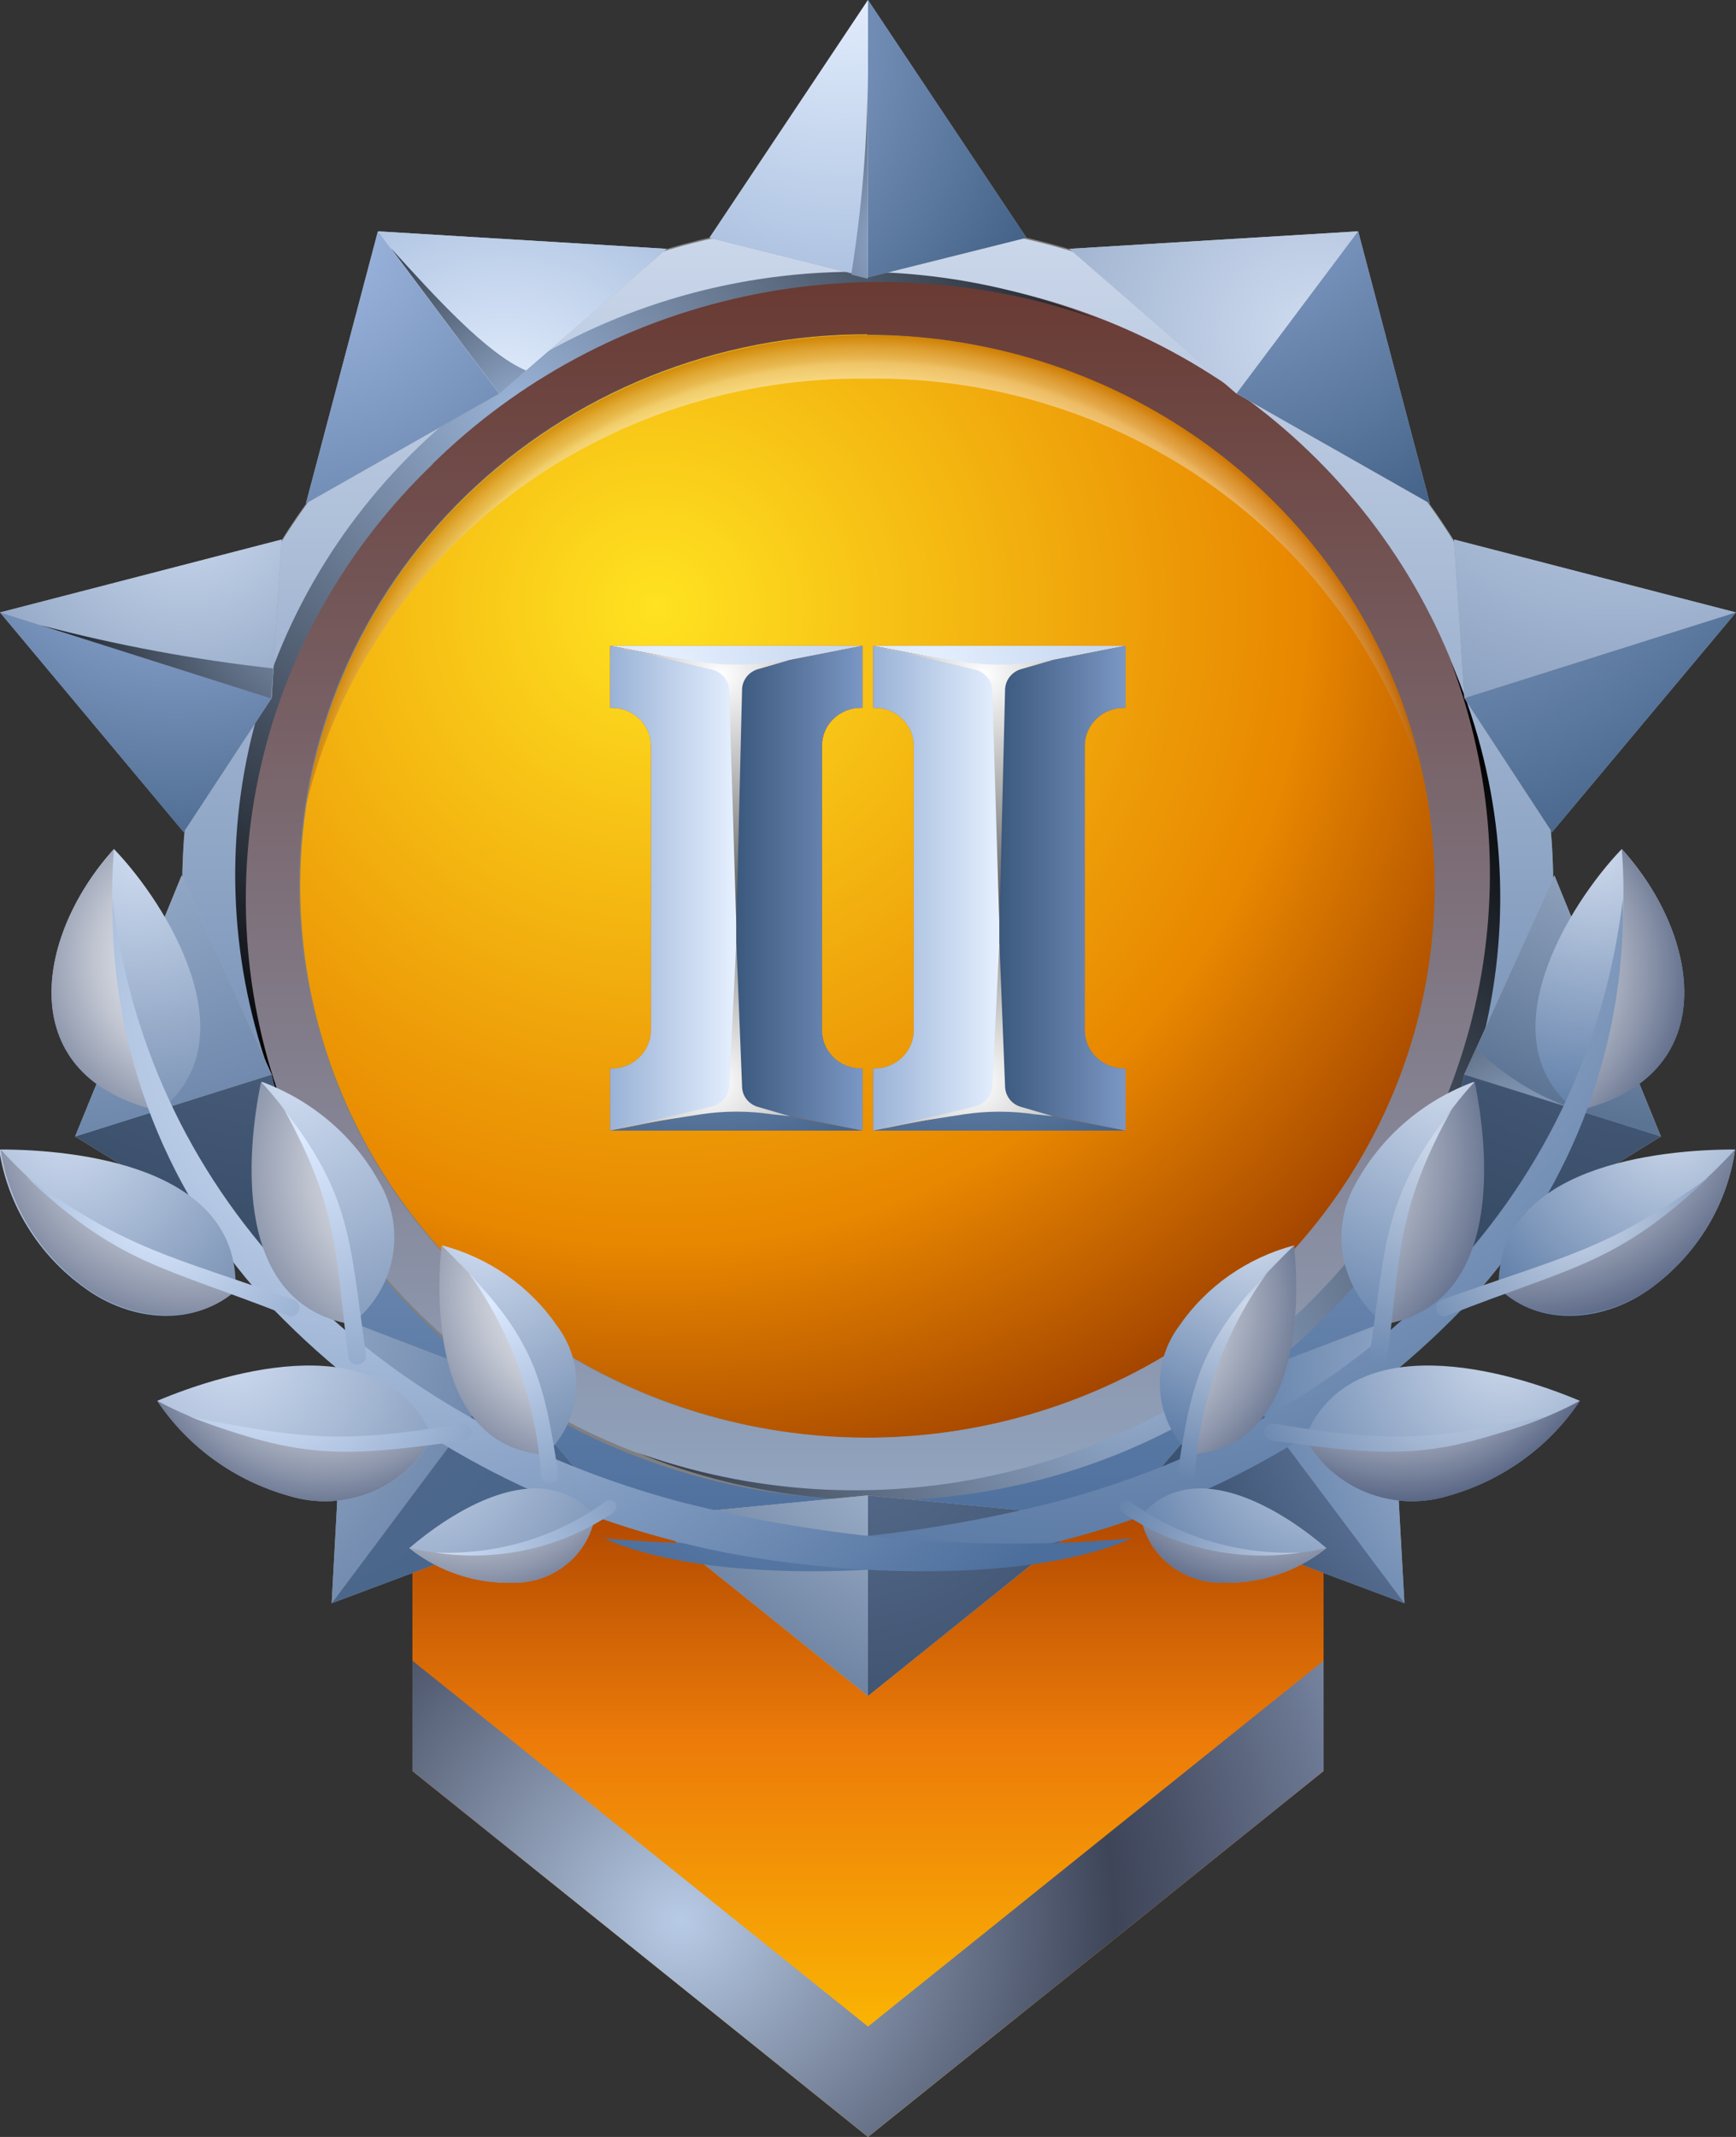 <svg width="26" height="32" viewBox="0 0 26 32" fill="none" xmlns="http://www.w3.org/2000/svg">
<rect x="0" y="0" width="26" height="32" fill="#333333" stroke="none"/>
<path fill-rule="evenodd" clip-rule="evenodd" d="M6.177 19.311H19.823V26.521L13 32L6.177 26.521V19.311Z" fill="url(#paint0_linear_111_2434)"/>
<path fill-rule="evenodd" clip-rule="evenodd" d="M13 30.347L6.177 24.868V26.521L13 32L19.823 26.521V24.868L13 30.347Z" fill="url(#paint1_radial_111_2434)"/>
<path fill-rule="evenodd" clip-rule="evenodd" d="M12.996 4.59C14.764 4.59 16.493 5.099 17.963 6.053C19.433 7.007 20.579 8.363 21.256 9.949C21.933 11.535 22.11 13.281 21.765 14.965C21.42 16.649 20.568 18.195 19.318 19.41C18.068 20.624 16.475 21.451 14.74 21.785C13.006 22.12 11.208 21.948 9.575 21.291C7.941 20.634 6.545 19.522 5.562 18.094C4.58 16.666 4.056 14.988 4.056 13.271C4.056 12.131 4.287 11.002 4.736 9.949C5.186 8.896 5.844 7.939 6.674 7.133C7.504 6.326 8.49 5.687 9.575 5.251C10.659 4.814 11.822 4.59 12.996 4.59Z" fill="url(#paint2_radial_111_2434)"/>
<path style="mix-blend-mode:multiply" opacity="0.5" fill-rule="evenodd" clip-rule="evenodd" d="M12.996 5.67C14.934 5.644 16.823 6.261 18.352 7.418C19.881 8.574 20.958 10.202 21.406 12.033C21.101 10.08 20.085 8.298 18.542 7.011C17 5.723 15.033 5.015 12.998 5.015C10.964 5.015 8.997 5.723 7.454 7.011C5.912 8.298 4.896 10.08 4.59 12.033C5.038 10.203 6.114 8.575 7.642 7.418C9.17 6.261 11.059 5.645 12.996 5.67Z" fill="url(#paint3_radial_111_2434)"/>
<path fill-rule="evenodd" clip-rule="evenodd" d="M12.996 3.29C15.027 3.29 17.012 3.874 18.7 4.97C20.388 6.065 21.704 7.622 22.481 9.444C23.258 11.265 23.461 13.27 23.065 15.204C22.669 17.137 21.691 18.913 20.256 20.308C18.82 21.702 16.99 22.651 14.999 23.036C13.007 23.421 10.943 23.223 9.067 22.469C7.191 21.714 5.588 20.436 4.46 18.797C3.332 17.158 2.729 15.23 2.729 13.259C2.729 10.615 3.811 8.079 5.736 6.21C7.662 4.34 10.273 3.29 12.996 3.29ZM12.996 5.014C14.678 5.013 16.323 5.496 17.722 6.403C19.121 7.31 20.212 8.599 20.856 10.108C21.5 11.617 21.669 13.277 21.341 14.88C21.014 16.482 20.204 17.953 19.015 19.109C17.826 20.264 16.311 21.051 14.661 21.37C13.011 21.689 11.301 21.525 9.747 20.901C8.193 20.276 6.864 19.217 5.93 17.859C4.995 16.501 4.496 14.905 4.496 13.271C4.495 12.186 4.714 11.112 5.141 10.11C5.567 9.107 6.193 8.196 6.982 7.428C7.772 6.661 8.709 6.052 9.741 5.636C10.773 5.22 11.879 5.006 12.996 5.005V5.014Z" fill="#808080"/>
<path fill-rule="evenodd" clip-rule="evenodd" d="M12.996 4.175C14.857 4.175 16.677 4.71 18.224 5.715C19.772 6.719 20.978 8.146 21.691 9.816C22.403 11.485 22.589 13.323 22.226 15.095C21.863 16.868 20.967 18.496 19.651 19.774C18.334 21.052 16.658 21.923 14.832 22.275C13.007 22.628 11.114 22.447 9.395 21.755C7.675 21.064 6.205 19.892 5.171 18.39C4.137 16.887 3.585 15.12 3.585 13.313C3.582 12.112 3.824 10.922 4.296 9.812C4.768 8.702 5.461 7.694 6.335 6.845C7.21 5.996 8.248 5.323 9.391 4.865C10.534 4.406 11.759 4.172 12.996 4.175ZM12.996 3.311C10.966 3.311 8.981 3.895 7.292 4.991C5.604 6.086 4.288 7.643 3.511 9.464C2.734 11.286 2.531 13.29 2.927 15.224C3.323 17.158 4.301 18.934 5.737 20.328C7.172 21.723 9.002 22.672 10.993 23.057C12.985 23.441 15.049 23.244 16.925 22.489C18.801 21.735 20.404 20.457 21.532 18.818C22.66 17.178 23.263 15.251 23.263 13.279C23.263 10.636 22.181 8.1 20.256 6.23C18.33 4.361 15.719 3.311 12.996 3.311Z" fill="url(#paint4_linear_111_2434)"/>
<path fill-rule="evenodd" clip-rule="evenodd" d="M22.39 13.271C22.394 11.463 21.846 9.694 20.814 8.188C19.783 6.683 18.314 5.508 16.595 4.814C14.876 4.119 12.983 3.935 11.156 4.285C9.329 4.635 7.65 5.504 6.332 6.781C5.014 8.058 4.115 9.687 3.75 11.46C3.385 13.233 3.571 15.071 4.282 16.742C4.994 18.413 6.2 19.842 7.748 20.847C9.296 21.852 11.117 22.388 12.979 22.388C14.214 22.391 15.437 22.157 16.579 21.7C17.72 21.243 18.758 20.572 19.632 19.725C20.506 18.878 21.2 17.872 21.673 16.765C22.146 15.657 22.39 14.47 22.39 13.271ZM12.979 5.013C14.661 5.013 16.306 5.496 17.705 6.403C19.104 7.31 20.194 8.599 20.839 10.108C21.483 11.617 21.652 13.277 21.324 14.879C20.997 16.481 20.187 17.953 18.998 19.108C17.809 20.264 16.294 21.05 14.644 21.369C12.994 21.689 11.284 21.525 9.73 20.9C8.176 20.275 6.847 19.217 5.913 17.859C4.978 16.501 4.479 14.904 4.479 13.271C4.478 12.185 4.697 11.109 5.125 10.105C5.553 9.102 6.18 8.19 6.971 7.422C7.762 6.654 8.702 6.046 9.736 5.631C10.77 5.216 11.877 5.003 12.996 5.005L12.979 5.013Z" fill="url(#paint5_linear_111_2434)"/>
<path style="mix-blend-mode:screen" fill-rule="evenodd" clip-rule="evenodd" d="M6.481 6.945C7.755 5.693 9.374 4.823 11.144 4.441C12.914 4.059 14.76 4.18 16.461 4.789C14.754 4.085 12.87 3.892 11.05 4.235C9.229 4.578 7.556 5.442 6.245 6.715C4.934 7.989 4.045 9.614 3.692 11.381C3.34 13.149 3.539 14.979 4.265 16.636C3.638 14.985 3.513 13.194 3.906 11.476C4.299 9.758 5.193 8.187 6.481 6.949V6.945Z" fill="url(#paint6_radial_111_2434)"/>
<path style="mix-blend-mode:screen" fill-rule="evenodd" clip-rule="evenodd" d="M19.515 19.597C18.24 20.849 16.621 21.717 14.851 22.099C13.081 22.48 11.236 22.359 9.535 21.749C11.241 22.452 13.124 22.644 14.943 22.301C16.762 21.958 18.434 21.095 19.744 19.823C21.055 18.551 21.944 16.928 22.298 15.162C22.652 13.396 22.454 11.567 21.731 9.911C22.358 11.561 22.483 13.353 22.09 15.07C21.697 16.788 20.803 18.36 19.515 19.597Z" fill="url(#paint7_radial_111_2434)"/>
<path fill-rule="evenodd" clip-rule="evenodd" d="M13 4.154L10.626 3.56L13 0L15.374 3.56L13 4.154Z" fill="#999999"/>
<path fill-rule="evenodd" clip-rule="evenodd" d="M13 4.154L10.626 3.56L13 0V4.154Z" fill="url(#paint8_radial_111_2434)"/>
<path fill-rule="evenodd" clip-rule="evenodd" d="M13 4.154L15.374 3.56L13 0V4.154Z" fill="url(#paint9_radial_111_2434)"/>
<path fill-rule="evenodd" clip-rule="evenodd" d="M21.932 10.455L21.778 8.079L26 9.171L23.245 12.461L21.932 10.455Z" fill="#999999"/>
<path fill-rule="evenodd" clip-rule="evenodd" d="M21.932 10.455L21.778 8.079L26 9.171L21.932 10.455Z" fill="url(#paint10_radial_111_2434)"/>
<path fill-rule="evenodd" clip-rule="evenodd" d="M21.932 10.455L23.245 12.461L26 9.171L21.932 10.455Z" fill="url(#paint11_radial_111_2434)"/>
<path fill-rule="evenodd" clip-rule="evenodd" d="M18.518 20.648L20.799 19.776L21.034 24.008L16.961 22.484L18.518 20.648Z" fill="#999999"/>
<path fill-rule="evenodd" clip-rule="evenodd" d="M18.519 20.648L20.799 19.776L21.034 24.008L18.519 20.648Z" fill="url(#paint12_radial_111_2434)"/>
<path fill-rule="evenodd" clip-rule="evenodd" d="M18.518 20.648L16.961 22.484L21.034 24.008L18.518 20.648Z" fill="url(#paint13_radial_111_2434)"/>
<path fill-rule="evenodd" clip-rule="evenodd" d="M7.478 20.648L9.039 22.484L4.967 24.008L5.198 19.776L7.478 20.648Z" fill="#999999"/>
<path fill-rule="evenodd" clip-rule="evenodd" d="M7.478 20.648L9.039 22.484L4.967 24.008L7.478 20.648Z" fill="url(#paint14_radial_111_2434)"/>
<path fill-rule="evenodd" clip-rule="evenodd" d="M7.478 20.648L5.198 19.776L4.967 24.008L7.478 20.648Z" fill="url(#paint15_radial_111_2434)"/>
<path fill-rule="evenodd" clip-rule="evenodd" d="M4.068 10.455L2.751 12.461L0 9.171L4.218 8.079L4.068 10.455Z" fill="#999999"/>
<path fill-rule="evenodd" clip-rule="evenodd" d="M4.068 10.455L2.751 12.461L0 9.171L4.068 10.455Z" fill="url(#paint16_radial_111_2434)"/>
<path fill-rule="evenodd" clip-rule="evenodd" d="M4.068 10.455L4.218 8.079L0 9.171L4.068 10.455Z" fill="url(#paint17_radial_111_2434)"/>
<path style="mix-blend-mode:screen" fill-rule="evenodd" clip-rule="evenodd" d="M12.752 4.091C12.909 3.109 12.991 2.116 12.996 1.122V4.175L12.752 4.112V4.091Z" fill="url(#paint18_radial_111_2434)"/>
<path style="mix-blend-mode:screen" fill-rule="evenodd" clip-rule="evenodd" d="M4.06 10.459L0.607 9.362C1.751 9.663 2.917 9.879 4.094 10.01L4.06 10.459Z" fill="url(#paint19_radial_111_2434)"/>
<path fill-rule="evenodd" clip-rule="evenodd" d="M13 22.393L9.664 22.717L13 25.396L16.337 22.717L13 22.393Z" fill="#B3B3B3"/>
<path fill-rule="evenodd" clip-rule="evenodd" d="M13 22.393L16.337 22.717L13 25.396V22.393Z" fill="url(#paint20_radial_111_2434)"/>
<path fill-rule="evenodd" clip-rule="evenodd" d="M13 22.393L9.664 22.717L13 25.396V22.393Z" fill="url(#paint21_radial_111_2434)"/>
<path fill-rule="evenodd" clip-rule="evenodd" d="M21.932 16.091L21.218 19.273L24.875 17.018L23.28 13.109L21.932 16.091Z" fill="#B3B3B3"/>
<path fill-rule="evenodd" clip-rule="evenodd" d="M21.932 16.091L23.28 13.109L24.875 17.018L21.932 16.091Z" fill="url(#paint22_radial_111_2434)"/>
<path fill-rule="evenodd" clip-rule="evenodd" d="M21.932 16.091L21.218 19.273L24.875 17.018L21.932 16.091Z" fill="url(#paint23_radial_111_2434)"/>
<path fill-rule="evenodd" clip-rule="evenodd" d="M18.519 5.894L21.415 7.539L20.341 3.464L16.016 3.726L18.519 5.894Z" fill="#B3B3B3"/>
<path fill-rule="evenodd" clip-rule="evenodd" d="M18.519 5.894L16.016 3.726L20.341 3.464L18.519 5.894Z" fill="url(#paint24_radial_111_2434)"/>
<path fill-rule="evenodd" clip-rule="evenodd" d="M18.519 5.894L21.415 7.539L20.341 3.464L18.519 5.894Z" fill="url(#paint25_radial_111_2434)"/>
<path fill-rule="evenodd" clip-rule="evenodd" d="M7.478 5.894L9.984 3.726L5.66 3.464L4.582 7.539L7.478 5.894Z" fill="#B3B3B3"/>
<path fill-rule="evenodd" clip-rule="evenodd" d="M7.478 5.894L4.582 7.539L5.66 3.464L7.478 5.894Z" fill="url(#paint26_radial_111_2434)"/>
<path fill-rule="evenodd" clip-rule="evenodd" d="M7.478 5.894L9.984 3.726L5.66 3.464L7.478 5.894Z" fill="url(#paint27_radial_111_2434)"/>
<path fill-rule="evenodd" clip-rule="evenodd" d="M4.068 16.091L2.721 13.109L1.125 17.018L4.782 19.273L4.068 16.091Z" fill="#B3B3B3"/>
<path fill-rule="evenodd" clip-rule="evenodd" d="M4.068 16.091L4.782 19.273L1.125 17.018L4.068 16.091Z" fill="url(#paint28_radial_111_2434)"/>
<path fill-rule="evenodd" clip-rule="evenodd" d="M4.068 16.091L2.721 13.109L1.125 17.018L4.068 16.091Z" fill="url(#paint29_radial_111_2434)"/>
<path style="mix-blend-mode:screen" fill-rule="evenodd" clip-rule="evenodd" d="M7.478 5.894L5.856 3.718C6.511 4.436 7.285 5.296 7.88 5.549L7.482 5.894H7.478Z" fill="url(#paint30_radial_111_2434)"/>
<path style="mix-blend-mode:screen" fill-rule="evenodd" clip-rule="evenodd" d="M21.928 16.087L23.54 16.594C22.999 16.404 22.509 16.098 22.107 15.697L21.928 16.087Z" fill="url(#paint31_radial_111_2434)"/>
<path fill-rule="evenodd" clip-rule="evenodd" d="M23.609 16.635C25.808 16.137 25.483 14.031 24.289 12.714C23.489 13.545 22.236 15.58 23.609 16.635Z" fill="url(#paint32_radial_111_2434)"/>
<path style="mix-blend-mode:multiply" fill-rule="evenodd" clip-rule="evenodd" d="M23.609 16.635C24.163 15.402 24.397 14.056 24.289 12.714C25.483 14.031 25.808 16.137 23.609 16.635Z" fill="url(#paint33_radial_111_2434)"/>
<path fill-rule="evenodd" clip-rule="evenodd" d="M15.943 23.061C18.213 22.474 20.27 21.283 21.881 19.622C23.481 17.95 24.351 15.74 24.306 13.458C23.759 18.027 20.349 21.275 15.815 22.488C13.609 23.054 11.319 23.239 9.047 23.036C10.656 23.759 13.907 23.618 15.943 23.061Z" fill="url(#paint34_radial_111_2434)"/>
<path fill-rule="evenodd" clip-rule="evenodd" d="M2.387 16.635C0.188 16.137 0.514 14.031 1.707 12.714C2.507 13.545 3.76 15.58 2.387 16.635Z" fill="url(#paint35_radial_111_2434)"/>
<path style="mix-blend-mode:multiply" fill-rule="evenodd" clip-rule="evenodd" d="M2.387 16.635C1.831 15.403 1.597 14.056 1.707 12.714C0.514 14.031 0.188 16.137 2.387 16.635Z" fill="url(#paint36_radial_111_2434)"/>
<path fill-rule="evenodd" clip-rule="evenodd" d="M10.053 23.061C7.782 22.473 5.724 21.282 4.111 19.622C2.514 17.948 1.645 15.74 1.685 13.458C2.233 18.027 5.647 21.275 10.181 22.488C12.386 23.054 14.677 23.239 16.948 23.036C15.34 23.759 12.089 23.618 10.053 23.061Z" fill="url(#paint37_radial_111_2434)"/>
<path fill-rule="evenodd" clip-rule="evenodd" d="M3.551 19.29C2.926 19.9 1.942 19.784 1.271 19.29C0.926 19.043 0.635 18.733 0.415 18.376C0.194 18.02 0.049 17.624 -0.013 17.213C1.138 17.213 3.568 17.462 3.529 19.29H3.551Z" fill="url(#paint38_radial_111_2434)"/>
<path fill-rule="evenodd" clip-rule="evenodd" d="M5.258 19.83C5.577 19.584 5.796 19.236 5.874 18.847C5.952 18.459 5.886 18.056 5.685 17.711C5.306 17.017 4.679 16.48 3.923 16.2C3.705 17.255 3.495 19.522 5.27 19.83H5.258Z" fill="url(#paint39_radial_111_2434)"/>
<path fill-rule="evenodd" clip-rule="evenodd" d="M6.472 21.533C6.278 21.899 5.957 22.186 5.566 22.345C5.174 22.504 4.738 22.524 4.333 22.401C3.519 22.173 2.817 21.667 2.357 20.976C3.422 20.527 5.779 19.834 6.476 21.533H6.472Z" fill="url(#paint40_radial_111_2434)"/>
<path fill-rule="evenodd" clip-rule="evenodd" d="M8.171 21.782C8.435 21.534 8.598 21.201 8.629 20.845C8.659 20.489 8.556 20.134 8.338 19.846C7.933 19.261 7.326 18.837 6.627 18.65C6.528 19.618 6.562 21.674 8.184 21.782H8.171Z" fill="url(#paint41_radial_111_2434)"/>
<path fill-rule="evenodd" clip-rule="evenodd" d="M8.91 22.7C8.865 22.977 8.72 23.23 8.5 23.413C8.281 23.597 8.002 23.698 7.713 23.701C7.137 23.722 6.574 23.537 6.13 23.182C6.72 22.675 8.089 21.749 8.91 22.7Z" fill="url(#paint42_radial_111_2434)"/>
<path style="mix-blend-mode:multiply" fill-rule="evenodd" clip-rule="evenodd" d="M3.551 19.29C1.895 18.766 0.984 18.272 0.009 17.213C0.071 17.624 0.216 18.02 0.436 18.376C0.657 18.733 0.947 19.043 1.292 19.29C1.964 19.767 2.948 19.884 3.572 19.29H3.551Z" fill="url(#paint43_radial_111_2434)"/>
<path style="mix-blend-mode:multiply" fill-rule="evenodd" clip-rule="evenodd" d="M6.472 21.533C5.076 21.845 3.609 21.647 2.353 20.976C2.813 21.667 3.515 22.173 4.329 22.401C4.734 22.524 5.17 22.504 5.562 22.345C5.953 22.186 6.274 21.899 6.468 21.533H6.472Z" fill="url(#paint44_radial_111_2434)"/>
<path style="mix-blend-mode:multiply" fill-rule="evenodd" clip-rule="evenodd" d="M8.91 22.7C8.506 22.961 8.05 23.139 7.572 23.222C7.093 23.305 6.603 23.291 6.13 23.182C6.574 23.537 7.137 23.722 7.713 23.701C8.002 23.699 8.281 23.597 8.5 23.413C8.72 23.23 8.865 22.977 8.91 22.7Z" fill="url(#paint45_radial_111_2434)"/>
<path style="mix-blend-mode:multiply" fill-rule="evenodd" clip-rule="evenodd" d="M6.613 18.65C6.515 19.618 6.549 21.674 8.17 21.782C8.081 20.262 7.584 19.593 6.613 18.65Z" fill="url(#paint46_radial_111_2434)"/>
<path style="mix-blend-mode:multiply" fill-rule="evenodd" clip-rule="evenodd" d="M5.257 19.83C5.315 18.495 4.831 17.192 3.91 16.2C3.692 17.255 3.482 19.522 5.257 19.83Z" fill="url(#paint47_radial_111_2434)"/>
<path fill-rule="evenodd" clip-rule="evenodd" d="M4.304 19.697C2.4 18.949 1.78 18.932 0.39 17.62C1.938 18.733 2.529 18.795 4.398 19.464C4.431 19.476 4.457 19.5 4.472 19.532C4.486 19.563 4.487 19.598 4.475 19.63C4.462 19.662 4.437 19.688 4.405 19.702C4.373 19.716 4.337 19.717 4.304 19.705V19.697Z" fill="url(#paint48_radial_111_2434)"/>
<path fill-rule="evenodd" clip-rule="evenodd" d="M5.219 20.328C5.018 18.833 5.099 18.135 4.252 16.611C5.257 17.907 5.236 18.555 5.48 20.282C5.485 20.316 5.477 20.35 5.457 20.378C5.437 20.406 5.407 20.425 5.373 20.432C5.356 20.436 5.338 20.436 5.321 20.432C5.303 20.429 5.287 20.422 5.273 20.413C5.258 20.403 5.246 20.39 5.237 20.376C5.227 20.361 5.221 20.345 5.219 20.328Z" fill="url(#paint49_radial_111_2434)"/>
<path fill-rule="evenodd" clip-rule="evenodd" d="M6.96 21.57C5.137 21.823 4.53 21.857 2.84 21.213C4.504 21.545 5.116 21.628 6.9 21.321C6.934 21.313 6.97 21.319 6.999 21.337C7.029 21.355 7.05 21.384 7.058 21.416C7.066 21.45 7.06 21.484 7.041 21.513C7.023 21.542 6.994 21.562 6.96 21.57Z" fill="url(#paint50_radial_111_2434)"/>
<path fill-rule="evenodd" clip-rule="evenodd" d="M8.102 22.11C8.04 21.014 7.664 19.957 7.016 19.057C8 20.1 8.153 20.685 8.359 22.064C8.365 22.098 8.357 22.133 8.337 22.161C8.317 22.189 8.286 22.208 8.252 22.214C8.235 22.217 8.218 22.216 8.201 22.213C8.184 22.209 8.168 22.202 8.154 22.193C8.14 22.183 8.129 22.171 8.12 22.157C8.111 22.142 8.105 22.127 8.102 22.11Z" fill="url(#paint51_radial_111_2434)"/>
<path fill-rule="evenodd" clip-rule="evenodd" d="M9.197 22.642C8.418 23.179 7.453 23.396 6.511 23.248C7.432 23.291 8.341 23.019 9.077 22.48C9.088 22.472 9.101 22.466 9.114 22.463C9.128 22.46 9.141 22.46 9.155 22.462C9.168 22.465 9.181 22.47 9.192 22.477C9.204 22.485 9.213 22.495 9.22 22.506C9.228 22.517 9.232 22.53 9.234 22.543C9.236 22.556 9.235 22.57 9.231 22.582C9.227 22.595 9.221 22.607 9.212 22.617C9.203 22.628 9.192 22.636 9.18 22.642H9.197Z" fill="url(#paint52_radial_111_2434)"/>
<path fill-rule="evenodd" clip-rule="evenodd" d="M22.445 19.29C23.07 19.9 24.054 19.784 24.725 19.29C25.066 19.041 25.353 18.73 25.57 18.373C25.786 18.017 25.928 17.623 25.987 17.213C24.837 17.213 22.407 17.462 22.445 19.29Z" fill="url(#paint53_radial_111_2434)"/>
<path fill-rule="evenodd" clip-rule="evenodd" d="M20.739 19.83C20.419 19.584 20.201 19.236 20.122 18.847C20.044 18.459 20.111 18.056 20.311 17.711C20.691 17.017 21.317 16.48 22.073 16.2C22.292 17.255 22.501 19.522 20.726 19.83H20.739Z" fill="url(#paint54_radial_111_2434)"/>
<path fill-rule="evenodd" clip-rule="evenodd" d="M19.545 21.533C19.739 21.899 20.061 22.186 20.452 22.345C20.843 22.504 21.279 22.524 21.684 22.401C22.498 22.173 23.201 21.667 23.66 20.976C22.595 20.527 20.238 19.834 19.541 21.533H19.545Z" fill="url(#paint55_radial_111_2434)"/>
<path fill-rule="evenodd" clip-rule="evenodd" d="M17.834 21.782C17.569 21.534 17.407 21.201 17.376 20.845C17.345 20.489 17.449 20.134 17.667 19.846C18.071 19.261 18.678 18.837 19.378 18.65C19.477 19.618 19.442 21.674 17.821 21.782H17.834Z" fill="url(#paint56_radial_111_2434)"/>
<path fill-rule="evenodd" clip-rule="evenodd" d="M17.085 22.7C17.13 22.978 17.275 23.231 17.495 23.414C17.714 23.598 17.994 23.699 18.283 23.701C18.858 23.722 19.422 23.537 19.866 23.182C19.276 22.675 17.907 21.749 17.085 22.7Z" fill="url(#paint57_radial_111_2434)"/>
<path style="mix-blend-mode:multiply" fill-rule="evenodd" clip-rule="evenodd" d="M22.445 19.29C24.101 18.766 25.012 18.272 25.987 17.213C25.928 17.623 25.786 18.017 25.57 18.373C25.353 18.73 25.066 19.041 24.725 19.29C24.054 19.767 23.07 19.884 22.445 19.29Z" fill="url(#paint58_radial_111_2434)"/>
<path style="mix-blend-mode:multiply" fill-rule="evenodd" clip-rule="evenodd" d="M19.545 21.533C20.942 21.845 22.408 21.647 23.664 20.976C23.204 21.667 22.502 22.173 21.688 22.401C21.283 22.524 20.847 22.504 20.456 22.345C20.064 22.186 19.743 21.899 19.549 21.533H19.545Z" fill="url(#paint59_radial_111_2434)"/>
<path style="mix-blend-mode:multiply" fill-rule="evenodd" clip-rule="evenodd" d="M17.085 22.7C17.49 22.961 17.946 23.139 18.424 23.222C18.902 23.305 19.393 23.291 19.866 23.182C19.422 23.537 18.858 23.722 18.283 23.701C17.994 23.699 17.714 23.598 17.495 23.414C17.275 23.231 17.13 22.978 17.085 22.7Z" fill="url(#paint60_radial_111_2434)"/>
<path style="mix-blend-mode:multiply" fill-rule="evenodd" clip-rule="evenodd" d="M19.382 18.65C19.481 19.618 19.447 21.674 17.825 21.782C17.915 20.262 18.411 19.593 19.382 18.65Z" fill="url(#paint61_radial_111_2434)"/>
<path style="mix-blend-mode:multiply" fill-rule="evenodd" clip-rule="evenodd" d="M20.738 19.83C20.681 18.495 21.165 17.192 22.086 16.2C22.304 17.255 22.514 19.522 20.738 19.83Z" fill="url(#paint62_radial_111_2434)"/>
<path fill-rule="evenodd" clip-rule="evenodd" d="M21.684 19.697C23.592 18.949 24.212 18.932 25.602 17.62C24.054 18.733 23.463 18.795 21.594 19.464C21.578 19.47 21.563 19.479 21.55 19.491C21.537 19.502 21.527 19.516 21.52 19.532C21.513 19.547 21.509 19.564 21.508 19.581C21.508 19.598 21.511 19.614 21.517 19.63C21.523 19.646 21.532 19.66 21.543 19.673C21.555 19.685 21.569 19.695 21.584 19.702C21.6 19.709 21.616 19.713 21.634 19.713C21.651 19.714 21.668 19.711 21.684 19.705V19.697Z" fill="url(#paint63_radial_111_2434)"/>
<path fill-rule="evenodd" clip-rule="evenodd" d="M20.777 20.328C20.978 18.833 20.897 18.135 21.744 16.611C20.739 17.907 20.76 18.555 20.516 20.282C20.511 20.316 20.519 20.35 20.539 20.378C20.559 20.406 20.589 20.425 20.623 20.432C20.64 20.436 20.658 20.436 20.675 20.432C20.692 20.429 20.709 20.422 20.723 20.413C20.738 20.403 20.75 20.39 20.759 20.376C20.768 20.361 20.774 20.345 20.777 20.328Z" fill="url(#paint64_radial_111_2434)"/>
<path fill-rule="evenodd" clip-rule="evenodd" d="M19.036 21.57C20.858 21.823 21.466 21.857 23.156 21.213C21.492 21.545 20.88 21.628 19.096 21.321C19.062 21.313 19.026 21.319 18.997 21.337C18.967 21.355 18.946 21.384 18.938 21.416C18.93 21.45 18.936 21.484 18.955 21.513C18.973 21.542 19.002 21.562 19.036 21.57Z" fill="url(#paint65_radial_111_2434)"/>
<path fill-rule="evenodd" clip-rule="evenodd" d="M17.894 22.11C17.956 21.014 18.332 19.957 18.981 19.057C17.997 20.1 17.843 20.685 17.637 22.064C17.631 22.098 17.639 22.133 17.659 22.161C17.679 22.189 17.71 22.208 17.744 22.214C17.761 22.217 17.779 22.216 17.795 22.213C17.812 22.209 17.828 22.202 17.842 22.193C17.856 22.183 17.867 22.171 17.877 22.157C17.886 22.142 17.891 22.127 17.894 22.11Z" fill="url(#paint66_radial_111_2434)"/>
<path fill-rule="evenodd" clip-rule="evenodd" d="M16.799 22.642C17.577 23.179 18.543 23.397 19.485 23.248C18.564 23.291 17.655 23.019 16.919 22.48C16.908 22.473 16.895 22.468 16.883 22.466C16.87 22.464 16.857 22.464 16.844 22.467C16.831 22.469 16.819 22.474 16.808 22.482C16.798 22.489 16.789 22.498 16.782 22.509C16.774 22.52 16.769 22.532 16.767 22.544C16.764 22.557 16.765 22.57 16.768 22.583C16.771 22.595 16.777 22.607 16.785 22.617C16.794 22.628 16.804 22.636 16.816 22.642H16.799Z" fill="url(#paint67_radial_111_2434)"/>
<path fill-rule="evenodd" clip-rule="evenodd" d="M12.919 9.67V10.6H12.893C12.739 10.6 12.591 10.66 12.482 10.766C12.373 10.871 12.311 11.015 12.311 11.165V15.431C12.311 15.581 12.372 15.725 12.481 15.832C12.59 15.938 12.738 15.999 12.893 16H12.919V16.93H9.137V16H9.163C9.318 15.999 9.466 15.938 9.576 15.832C9.686 15.726 9.748 15.581 9.749 15.431V11.165C9.748 11.015 9.686 10.871 9.576 10.765C9.466 10.659 9.318 10.6 9.163 10.6H9.137V9.67H12.919Z" fill="#BF6019"/>
<path fill-rule="evenodd" clip-rule="evenodd" d="M9.142 9.67L11.032 10.039L12.919 9.67H9.142Z" fill="url(#paint68_radial_111_2434)"/>
<path fill-rule="evenodd" clip-rule="evenodd" d="M9.142 16.93L11.032 16.561L12.919 16.93H9.142Z" fill="url(#paint69_radial_111_2434)"/>
<path fill-rule="evenodd" clip-rule="evenodd" d="M9.137 16.93L11.028 16.556V10.039L9.137 9.67V10.6H9.163C9.318 10.6 9.466 10.659 9.576 10.765C9.686 10.871 9.748 11.015 9.749 11.165V15.431C9.748 15.581 9.686 15.726 9.576 15.832C9.466 15.938 9.318 15.999 9.163 16H9.137V16.93Z" fill="url(#paint70_linear_111_2434)"/>
<path fill-rule="evenodd" clip-rule="evenodd" d="M12.919 16.93L11.028 16.556V10.039L12.919 9.67V10.6H12.893C12.739 10.6 12.591 10.66 12.482 10.766C12.373 10.871 12.312 11.015 12.312 11.165V15.431C12.312 15.581 12.373 15.725 12.482 15.832C12.591 15.938 12.739 15.999 12.893 16H12.919V16.93Z" fill="url(#paint71_linear_111_2434)"/>
<path style="mix-blend-mode:screen" fill-rule="evenodd" clip-rule="evenodd" d="M9.334 16.889L10.66 16.569C10.733 16.553 10.798 16.513 10.845 16.457C10.893 16.4 10.919 16.33 10.921 16.258L11.028 14.114L11.114 16.266C11.114 16.337 11.137 16.405 11.181 16.461C11.226 16.518 11.287 16.558 11.357 16.577L11.832 16.715L11.554 16.685C11.207 16.633 10.853 16.633 10.506 16.685L9.334 16.868V16.889Z" fill="url(#paint72_radial_111_2434)"/>
<path style="mix-blend-mode:screen" fill-rule="evenodd" clip-rule="evenodd" d="M9.334 9.707L10.66 10.027C10.734 10.044 10.799 10.084 10.847 10.141C10.894 10.198 10.92 10.269 10.921 10.343L11.028 13.861L11.114 10.33C11.114 10.26 11.139 10.191 11.182 10.135C11.226 10.079 11.288 10.038 11.357 10.019L11.832 9.882L11.554 9.915C11.207 9.965 10.854 9.965 10.506 9.915L9.334 9.728V9.707Z" fill="url(#paint73_radial_111_2434)"/>
<path fill-rule="evenodd" clip-rule="evenodd" d="M16.859 9.67V10.6H16.833C16.678 10.6 16.53 10.659 16.42 10.765C16.31 10.871 16.248 11.015 16.247 11.165V15.431C16.248 15.581 16.31 15.726 16.42 15.832C16.529 15.938 16.678 15.999 16.833 16H16.859V16.93H13.077V16H13.103C13.258 15.999 13.405 15.938 13.514 15.832C13.623 15.725 13.685 15.581 13.685 15.431V11.165C13.685 11.091 13.669 11.017 13.64 10.949C13.611 10.88 13.568 10.818 13.514 10.766C13.46 10.713 13.396 10.671 13.325 10.643C13.255 10.615 13.179 10.6 13.103 10.6H13.077V9.67H16.859Z" fill="#BF6019"/>
<path fill-rule="evenodd" clip-rule="evenodd" d="M13.077 9.67L14.968 10.039L16.859 9.67H13.077Z" fill="url(#paint74_radial_111_2434)"/>
<path fill-rule="evenodd" clip-rule="evenodd" d="M13.077 16.93L14.968 16.561L16.859 16.93H13.077Z" fill="url(#paint75_radial_111_2434)"/>
<path fill-rule="evenodd" clip-rule="evenodd" d="M13.077 16.93L14.968 16.556V10.039L13.077 9.67V10.6H13.103C13.179 10.6 13.255 10.615 13.325 10.643C13.396 10.671 13.46 10.713 13.514 10.766C13.568 10.818 13.611 10.88 13.64 10.949C13.669 11.017 13.685 11.091 13.685 11.165V15.431C13.685 15.581 13.623 15.725 13.514 15.832C13.405 15.938 13.258 15.999 13.103 16H13.077V16.93Z" fill="url(#paint76_linear_111_2434)"/>
<path fill-rule="evenodd" clip-rule="evenodd" d="M16.858 16.93L14.968 16.556V10.039L16.858 9.67V10.6H16.833C16.678 10.6 16.53 10.659 16.42 10.765C16.31 10.871 16.248 11.015 16.247 11.165V15.431C16.248 15.581 16.31 15.726 16.42 15.832C16.529 15.938 16.678 15.999 16.833 16H16.858V16.93Z" fill="url(#paint77_linear_111_2434)"/>
<path style="mix-blend-mode:screen" fill-rule="evenodd" clip-rule="evenodd" d="M13.274 16.889L14.6 16.569C14.673 16.552 14.737 16.512 14.784 16.456C14.832 16.4 14.858 16.33 14.861 16.258L14.968 14.114L15.053 16.266C15.054 16.337 15.078 16.405 15.121 16.461C15.165 16.518 15.227 16.558 15.297 16.577L15.772 16.715L15.49 16.685C15.144 16.634 14.792 16.634 14.446 16.685L13.274 16.868V16.889Z" fill="url(#paint78_radial_111_2434)"/>
<path style="mix-blend-mode:screen" fill-rule="evenodd" clip-rule="evenodd" d="M13.274 9.707L14.6 10.027C14.674 10.044 14.739 10.084 14.787 10.141C14.834 10.198 14.86 10.269 14.861 10.343L14.968 13.861L15.053 10.33C15.054 10.26 15.078 10.191 15.122 10.135C15.166 10.079 15.228 10.038 15.297 10.019L15.772 9.882L15.49 9.915C15.144 9.965 14.792 9.965 14.446 9.915L13.274 9.728V9.707Z" fill="url(#paint79_radial_111_2434)"/>
<defs>
<linearGradient id="paint0_linear_111_2434" x1="13" y1="32" x2="13" y2="22.388" gradientUnits="userSpaceOnUse">
<stop stop-color="#FFC900"/>
<stop offset="0.61" stop-color="#ED7C09"/>
<stop offset="1" stop-color="#AD4500"/>
</linearGradient>
<radialGradient id="paint1_radial_111_2434" cx="0" cy="0" r="1" gradientUnits="userSpaceOnUse" gradientTransform="translate(10.203 28.756) scale(10.271 9.973)">
<stop stop-color="#B8CBE6"/>
<stop offset="0.63" stop-color="#3E4559"/>
<stop offset="0.73" stop-color="#4A5268"/>
<stop offset="0.93" stop-color="#68748E"/>
<stop offset="1" stop-color="#75829E"/>
</radialGradient>
<radialGradient id="paint2_radial_111_2434" cx="0" cy="0" r="1" gradientUnits="userSpaceOnUse" gradientTransform="translate(9.805 9.109) scale(14.001 13.595)">
<stop stop-color="#FFE221"/>
<stop offset="0.7" stop-color="#E88700"/>
<stop offset="1" stop-color="#A14200"/>
</radialGradient>
<radialGradient id="paint3_radial_111_2434" cx="0" cy="0" r="1" gradientUnits="userSpaceOnUse" gradientTransform="translate(12.996 13.259) scale(8.483 8.237)">
<stop offset="0.91" stop-color="white"/>
<stop offset="0.92" stop-color="#FDFAF7"/>
<stop offset="0.93" stop-color="#F6ECE2"/>
<stop offset="0.95" stop-color="#EBD6BF"/>
<stop offset="0.96" stop-color="#DCB78F"/>
<stop offset="0.98" stop-color="#C98F51"/>
<stop offset="1" stop-color="#B05B00"/>
</radialGradient>
<linearGradient id="paint4_linear_111_2434" x1="12.996" y1="23.252" x2="12.996" y2="3.29" gradientUnits="userSpaceOnUse">
<stop stop-color="#4C6E9C"/>
<stop offset="1" stop-color="#CCD8EB"/>
</linearGradient>
<linearGradient id="paint5_linear_111_2434" x1="12.996" y1="22.388" x2="12.996" y2="4.154" gradientUnits="userSpaceOnUse">
<stop stop-color="#91A4BF"/>
<stop offset="1" stop-color="#693A32"/>
</linearGradient>
<radialGradient id="paint6_radial_111_2434" cx="0" cy="0" r="1" gradientUnits="userSpaceOnUse" gradientTransform="translate(7.722 6.081) scale(10.908 10.592)">
<stop stop-color="#99B2D6"/>
<stop offset="1"/>
</radialGradient>
<radialGradient id="paint7_radial_111_2434" cx="0" cy="0" r="1" gradientUnits="userSpaceOnUse" gradientTransform="translate(16.906 20.49) scale(10.891 10.575)">
<stop stop-color="#99B2D6"/>
<stop offset="1"/>
</radialGradient>
<radialGradient id="paint8_radial_111_2434" cx="0" cy="0" r="1" gradientUnits="userSpaceOnUse" gradientTransform="translate(12.662 -0.345) scale(6.318 6.135)">
<stop stop-color="#E6F0FF"/>
<stop offset="1" stop-color="#99B2D6"/>
</radialGradient>
<radialGradient id="paint9_radial_111_2434" cx="0" cy="0" r="1" gradientUnits="userSpaceOnUse" gradientTransform="translate(9.445 0.602) scale(6.528 6.339)">
<stop stop-color="#A5BEE8"/>
<stop offset="1" stop-color="#46648A"/>
</radialGradient>
<radialGradient id="paint10_radial_111_2434" cx="0" cy="0" r="1" gradientUnits="userSpaceOnUse" gradientTransform="translate(24.208 5.151) scale(8.718 8.465)">
<stop stop-color="#CEDBF0"/>
<stop offset="1" stop-color="#6D87AB"/>
</radialGradient>
<radialGradient id="paint11_radial_111_2434" cx="0" cy="0" r="1" gradientUnits="userSpaceOnUse" gradientTransform="translate(20.499 4.798) scale(8.761 8.507)">
<stop stop-color="#A5BEE8"/>
<stop offset="1" stop-color="#46648A"/>
</radialGradient>
<radialGradient id="paint12_radial_111_2434" cx="0" cy="0" r="1" gradientUnits="userSpaceOnUse" gradientTransform="translate(24.516 20.386) scale(7.413 7.198)">
<stop stop-color="#CCD8EB"/>
<stop offset="1" stop-color="#4C6E9C"/>
</radialGradient>
<radialGradient id="paint13_radial_111_2434" cx="0" cy="0" r="1" gradientUnits="userSpaceOnUse" gradientTransform="translate(24.345 19.938) scale(7.285 7.074)">
<stop stop-color="#95B0DE"/>
<stop offset="1" stop-color="#394F6E"/>
</radialGradient>
<radialGradient id="paint14_radial_111_2434" cx="0" cy="0" r="1" gradientUnits="userSpaceOnUse" gradientTransform="translate(3.752 19.909) scale(5.762 5.595)">
<stop stop-color="#596D8F"/>
<stop offset="1" stop-color="#46648A"/>
</radialGradient>
<radialGradient id="paint15_radial_111_2434" cx="0" cy="0" r="1" gradientUnits="userSpaceOnUse" gradientTransform="translate(-0.188 18.559) scale(8.059 7.826)">
<stop stop-color="#CEDBF0"/>
<stop offset="1" stop-color="#6D87AB"/>
</radialGradient>
<radialGradient id="paint16_radial_111_2434" cx="0" cy="0" r="1" gradientUnits="userSpaceOnUse" gradientTransform="translate(2.674 7.128) scale(6.177 5.998)">
<stop stop-color="#A5BEE8"/>
<stop offset="1" stop-color="#46648A"/>
</radialGradient>
<radialGradient id="paint17_radial_111_2434" cx="0" cy="0" r="1" gradientUnits="userSpaceOnUse" gradientTransform="translate(2.81 7.468) scale(5.595 5.433)">
<stop stop-color="#CEDBF0"/>
<stop offset="1" stop-color="#6D87AB"/>
</radialGradient>
<radialGradient id="paint18_radial_111_2434" cx="0" cy="0" r="1" gradientUnits="userSpaceOnUse" gradientTransform="translate(13.663 3.639) scale(5.292 5.138)">
<stop stop-color="#99B2D6"/>
<stop offset="1"/>
</radialGradient>
<radialGradient id="paint19_radial_111_2434" cx="0" cy="0" r="1" gradientUnits="userSpaceOnUse" gradientTransform="translate(5.236 8.76) scale(5.621 5.458)">
<stop stop-color="#99B2D6"/>
<stop offset="1"/>
</radialGradient>
<radialGradient id="paint20_radial_111_2434" cx="0" cy="0" r="1" gradientUnits="userSpaceOnUse" gradientTransform="translate(12.662 21.151) scale(7.627 7.406)">
<stop stop-color="#596D8F"/>
<stop offset="1" stop-color="#30455E"/>
</radialGradient>
<radialGradient id="paint21_radial_111_2434" cx="0" cy="0" r="1" gradientUnits="userSpaceOnUse" gradientTransform="translate(15.16 19.867) scale(7.191 6.982)">
<stop stop-color="#CEDBF0"/>
<stop offset="1" stop-color="#5C7494"/>
</radialGradient>
<radialGradient id="paint22_radial_111_2434" cx="0" cy="0" r="1" gradientUnits="userSpaceOnUse" gradientTransform="translate(25.547 9.487) scale(7.589 7.369)">
<stop stop-color="#CEDBF0"/>
<stop offset="1" stop-color="#5C7494"/>
</radialGradient>
<radialGradient id="paint23_radial_111_2434" cx="0" cy="0" r="1" gradientUnits="userSpaceOnUse" gradientTransform="translate(25.188 11.659) scale(9.077 8.814)">
<stop stop-color="#596D8F"/>
<stop offset="1" stop-color="#30455E"/>
</radialGradient>
<radialGradient id="paint24_radial_111_2434" cx="0" cy="0" r="1" gradientUnits="userSpaceOnUse" gradientTransform="translate(19.665 4.976) scale(8.555 8.307)">
<stop stop-color="#CEDBF0"/>
<stop offset="1" stop-color="#6D87AB"/>
</radialGradient>
<radialGradient id="paint25_radial_111_2434" cx="0" cy="0" r="1" gradientUnits="userSpaceOnUse" gradientTransform="translate(17.535 0.955) scale(7.708 7.485)">
<stop stop-color="#A5BEE8"/>
<stop offset="1" stop-color="#46648A"/>
</radialGradient>
<radialGradient id="paint26_radial_111_2434" cx="0" cy="0" r="1" gradientUnits="userSpaceOnUse" gradientTransform="translate(4.346 3.244) scale(8.247 8.008)">
<stop stop-color="#A5BEE8"/>
<stop offset="1" stop-color="#46648A"/>
</radialGradient>
<radialGradient id="paint27_radial_111_2434" cx="0" cy="0" r="1" gradientUnits="userSpaceOnUse" gradientTransform="translate(7.55 6.226) scale(5.048 4.901)">
<stop stop-color="#E6F0FF"/>
<stop offset="1" stop-color="#99B2D6"/>
</radialGradient>
<radialGradient id="paint28_radial_111_2434" cx="0" cy="0" r="1" gradientUnits="userSpaceOnUse" gradientTransform="translate(4.368 12.282) scale(8.401 8.158)">
<stop stop-color="#596D8F"/>
<stop offset="1" stop-color="#30455E"/>
</radialGradient>
<radialGradient id="paint29_radial_111_2434" cx="0" cy="0" r="1" gradientUnits="userSpaceOnUse" gradientTransform="translate(0.453 7.626) scale(9.745 9.462)">
<stop stop-color="#CEDBF0"/>
<stop offset="1" stop-color="#6D87AB"/>
</radialGradient>
<radialGradient id="paint30_radial_111_2434" cx="0" cy="0" r="1" gradientUnits="userSpaceOnUse" gradientTransform="translate(7.897 6.251) scale(5.018 4.872)">
<stop stop-color="#99B2D6"/>
<stop offset="1"/>
</radialGradient>
<radialGradient id="paint31_radial_111_2434" cx="0" cy="0" r="1" gradientUnits="userSpaceOnUse" gradientTransform="translate(22.826 17.163) scale(4.727 4.59)">
<stop stop-color="#99B2D6"/>
<stop offset="1"/>
</radialGradient>
<radialGradient id="paint32_radial_111_2434" cx="0" cy="0" r="1" gradientUnits="userSpaceOnUse" gradientTransform="translate(23.93 12.802) rotate(180) scale(4.744 4.606)">
<stop stop-color="#CCD8EB"/>
<stop offset="1" stop-color="#4C6E9C"/>
</radialGradient>
<radialGradient id="paint33_radial_111_2434" cx="0" cy="0" r="1" gradientUnits="userSpaceOnUse" gradientTransform="translate(22.047 14.484) rotate(180) scale(3.589 3.485)">
<stop stop-color="white"/>
<stop offset="0.11" stop-color="#F7F8F9"/>
<stop offset="0.28" stop-color="#E2E4EA"/>
<stop offset="0.49" stop-color="#BFC4D0"/>
<stop offset="0.72" stop-color="#8F98AD"/>
<stop offset="0.98" stop-color="#526080"/>
<stop offset="1" stop-color="#4E5C7D"/>
</radialGradient>
<radialGradient id="paint34_radial_111_2434" cx="0" cy="0" r="1" gradientUnits="userSpaceOnUse" gradientTransform="translate(16.178 11.016) scale(14.493 14.073)">
<stop stop-color="#CCD8EB"/>
<stop offset="1" stop-color="#4C6E9C"/>
</radialGradient>
<radialGradient id="paint35_radial_111_2434" cx="0" cy="0" r="1" gradientUnits="userSpaceOnUse" gradientTransform="translate(2.066 12.802) scale(4.744 4.606)">
<stop stop-color="#CEDBF0"/>
<stop offset="1" stop-color="#6D87AB"/>
</radialGradient>
<radialGradient id="paint36_radial_111_2434" cx="0" cy="0" r="1" gradientUnits="userSpaceOnUse" gradientTransform="translate(3.161 14.363) scale(3.589 3.485)">
<stop stop-color="white"/>
<stop offset="0.11" stop-color="#F7F8F9"/>
<stop offset="0.28" stop-color="#E2E4EA"/>
<stop offset="0.49" stop-color="#BFC4D0"/>
<stop offset="0.72" stop-color="#8F98AD"/>
<stop offset="0.98" stop-color="#526080"/>
<stop offset="1" stop-color="#4E5C7D"/>
</radialGradient>
<radialGradient id="paint37_radial_111_2434" cx="0" cy="0" r="1" gradientUnits="userSpaceOnUse" gradientTransform="translate(5.574 15.265) scale(12.85 12.478)">
<stop stop-color="#DDEAFF"/>
<stop offset="1" stop-color="#4C6E9C"/>
</radialGradient>
<radialGradient id="paint38_radial_111_2434" cx="0" cy="0" r="1" gradientUnits="userSpaceOnUse" gradientTransform="translate(0.988 16.872) scale(4.179 4.058)">
<stop stop-color="#CEDBF0"/>
<stop offset="1" stop-color="#6D87AB"/>
</radialGradient>
<radialGradient id="paint39_radial_111_2434" cx="0" cy="0" r="1" gradientUnits="userSpaceOnUse" gradientTransform="translate(4.376 16.216) scale(5.219 5.067)">
<stop stop-color="#CEDBF0"/>
<stop offset="1" stop-color="#6D87AB"/>
</radialGradient>
<radialGradient id="paint40_radial_111_2434" cx="0" cy="0" r="1" gradientUnits="userSpaceOnUse" gradientTransform="translate(3.473 20.249) scale(4.932 4.789)">
<stop stop-color="#CEDBF0"/>
<stop offset="1" stop-color="#6D87AB"/>
</radialGradient>
<radialGradient id="paint41_radial_111_2434" cx="0" cy="0" r="1" gradientUnits="userSpaceOnUse" gradientTransform="translate(7.183 18.534) scale(3.88 3.767)">
<stop stop-color="#CEDBF0"/>
<stop offset="1" stop-color="#6D87AB"/>
</radialGradient>
<radialGradient id="paint42_radial_111_2434" cx="0" cy="0" r="1" gradientUnits="userSpaceOnUse" gradientTransform="translate(6.002 21.375) scale(4.184 4.062)">
<stop stop-color="#CEDBF0"/>
<stop offset="1" stop-color="#6D87AB"/>
</radialGradient>
<radialGradient id="paint43_radial_111_2434" cx="0" cy="0" r="1" gradientUnits="userSpaceOnUse" gradientTransform="translate(2.905 16.636) scale(4.034 3.917)">
<stop stop-color="white"/>
<stop offset="0.11" stop-color="#F7F8F9"/>
<stop offset="0.28" stop-color="#E2E4EA"/>
<stop offset="0.49" stop-color="#BFC4D0"/>
<stop offset="0.72" stop-color="#8F98AD"/>
<stop offset="0.98" stop-color="#526080"/>
<stop offset="1" stop-color="#4E5C7D"/>
</radialGradient>
<radialGradient id="paint44_radial_111_2434" cx="0" cy="0" r="1" gradientUnits="userSpaceOnUse" gradientTransform="translate(4.838 19.713) scale(3.328 3.232)">
<stop stop-color="white"/>
<stop offset="0.11" stop-color="#F7F8F9"/>
<stop offset="0.28" stop-color="#E2E4EA"/>
<stop offset="0.49" stop-color="#BFC4D0"/>
<stop offset="0.72" stop-color="#8F98AD"/>
<stop offset="0.98" stop-color="#526080"/>
<stop offset="1" stop-color="#4E5C7D"/>
</radialGradient>
<radialGradient id="paint45_radial_111_2434" cx="0" cy="0" r="1" gradientUnits="userSpaceOnUse" gradientTransform="translate(7.097 21.317) scale(3.234 3.14)">
<stop stop-color="white"/>
<stop offset="0.11" stop-color="#F7F8F9"/>
<stop offset="0.28" stop-color="#E2E4EA"/>
<stop offset="0.49" stop-color="#BFC4D0"/>
<stop offset="0.72" stop-color="#8F98AD"/>
<stop offset="0.98" stop-color="#526080"/>
<stop offset="1" stop-color="#4E5C7D"/>
</radialGradient>
<radialGradient id="paint46_radial_111_2434" cx="0" cy="0" r="1" gradientUnits="userSpaceOnUse" gradientTransform="translate(8.893 19.36) scale(3.593 3.489)">
<stop stop-color="white"/>
<stop offset="0.11" stop-color="#F7F8F9"/>
<stop offset="0.28" stop-color="#E2E4EA"/>
<stop offset="0.49" stop-color="#BFC4D0"/>
<stop offset="0.72" stop-color="#8F98AD"/>
<stop offset="0.98" stop-color="#526080"/>
<stop offset="1" stop-color="#4E5C7D"/>
</radialGradient>
<radialGradient id="paint47_radial_111_2434" cx="0" cy="0" r="1" gradientUnits="userSpaceOnUse" gradientTransform="translate(6.699 17.483) scale(4.239 4.116)">
<stop stop-color="white"/>
<stop offset="0.11" stop-color="#F7F8F9"/>
<stop offset="0.28" stop-color="#E2E4EA"/>
<stop offset="0.49" stop-color="#BFC4D0"/>
<stop offset="0.72" stop-color="#8F98AD"/>
<stop offset="0.98" stop-color="#526080"/>
<stop offset="1" stop-color="#4E5C7D"/>
</radialGradient>
<radialGradient id="paint48_radial_111_2434" cx="0" cy="0" r="1" gradientUnits="userSpaceOnUse" gradientTransform="translate(2.392 18.106) scale(5.831 5.661)">
<stop stop-color="#DDEAFF"/>
<stop offset="1" stop-color="#4C6E9C"/>
</radialGradient>
<radialGradient id="paint49_radial_111_2434" cx="0" cy="0" r="1" gradientUnits="userSpaceOnUse" gradientTransform="translate(4.547 17.018) scale(7.187 6.978)">
<stop stop-color="#DDEAFF"/>
<stop offset="1" stop-color="#4C6E9C"/>
</radialGradient>
<radialGradient id="paint50_radial_111_2434" cx="0" cy="0" r="1" gradientUnits="userSpaceOnUse" gradientTransform="translate(3.991 20.411) scale(6.014 5.84)">
<stop stop-color="#DDEAFF"/>
<stop offset="1" stop-color="#4C6E9C"/>
</radialGradient>
<radialGradient id="paint51_radial_111_2434" cx="0" cy="0" r="1" gradientUnits="userSpaceOnUse" gradientTransform="translate(7.345 19.51) scale(5.12 4.972)">
<stop stop-color="#DDEAFF"/>
<stop offset="1" stop-color="#4C6E9C"/>
</radialGradient>
<radialGradient id="paint52_radial_111_2434" cx="0" cy="0" r="1" gradientUnits="userSpaceOnUse" gradientTransform="translate(6.19 23.734) scale(5.527 5.367)">
<stop stop-color="#DDEAFF"/>
<stop offset="1" stop-color="#4C6E9C"/>
</radialGradient>
<radialGradient id="paint53_radial_111_2434" cx="0" cy="0" r="1" gradientUnits="userSpaceOnUse" gradientTransform="translate(25.008 16.872) rotate(180) scale(4.179 4.058)">
<stop stop-color="#CCD8EB"/>
<stop offset="1" stop-color="#4C6E9C"/>
</radialGradient>
<radialGradient id="paint54_radial_111_2434" cx="0" cy="0" r="1" gradientUnits="userSpaceOnUse" gradientTransform="translate(21.62 16.216) rotate(180) scale(5.219 5.067)">
<stop stop-color="#CCD8EB"/>
<stop offset="1" stop-color="#4C6E9C"/>
</radialGradient>
<radialGradient id="paint55_radial_111_2434" cx="0" cy="0" r="1" gradientUnits="userSpaceOnUse" gradientTransform="translate(22.527 20.249) rotate(180) scale(4.932 4.789)">
<stop stop-color="#CCD8EB"/>
<stop offset="1" stop-color="#4C6E9C"/>
</radialGradient>
<radialGradient id="paint56_radial_111_2434" cx="0" cy="0" r="1" gradientUnits="userSpaceOnUse" gradientTransform="translate(18.818 18.534) rotate(180) scale(3.88 3.767)">
<stop stop-color="#CCD8EB"/>
<stop offset="1" stop-color="#4C6E9C"/>
</radialGradient>
<radialGradient id="paint57_radial_111_2434" cx="0" cy="0" r="1" gradientUnits="userSpaceOnUse" gradientTransform="translate(19.999 21.375) rotate(180) scale(4.184 4.062)">
<stop stop-color="#CCD8EB"/>
<stop offset="1" stop-color="#4C6E9C"/>
</radialGradient>
<radialGradient id="paint58_radial_111_2434" cx="0" cy="0" r="1" gradientUnits="userSpaceOnUse" gradientTransform="translate(22.852 16.166) rotate(180) scale(4.034 3.917)">
<stop stop-color="white"/>
<stop offset="0.11" stop-color="#F7F8F9"/>
<stop offset="0.28" stop-color="#E2E4EA"/>
<stop offset="0.49" stop-color="#BFC4D0"/>
<stop offset="0.72" stop-color="#8F98AD"/>
<stop offset="0.98" stop-color="#526080"/>
<stop offset="1" stop-color="#4E5C7D"/>
</radialGradient>
<radialGradient id="paint59_radial_111_2434" cx="0" cy="0" r="1" gradientUnits="userSpaceOnUse" gradientTransform="translate(21.008 19.418) rotate(180) scale(3.328 3.232)">
<stop stop-color="white"/>
<stop offset="0.11" stop-color="#F7F8F9"/>
<stop offset="0.28" stop-color="#E2E4EA"/>
<stop offset="0.49" stop-color="#BFC4D0"/>
<stop offset="0.72" stop-color="#8F98AD"/>
<stop offset="0.98" stop-color="#526080"/>
<stop offset="1" stop-color="#4E5C7D"/>
</radialGradient>
<radialGradient id="paint60_radial_111_2434" cx="0" cy="0" r="1" gradientUnits="userSpaceOnUse" gradientTransform="translate(18.933 21.022) rotate(180) scale(3.234 3.14)">
<stop stop-color="white"/>
<stop offset="0.11" stop-color="#F7F8F9"/>
<stop offset="0.28" stop-color="#E2E4EA"/>
<stop offset="0.49" stop-color="#BFC4D0"/>
<stop offset="0.72" stop-color="#8F98AD"/>
<stop offset="0.98" stop-color="#526080"/>
<stop offset="1" stop-color="#4E5C7D"/>
</radialGradient>
<radialGradient id="paint61_radial_111_2434" cx="0" cy="0" r="1" gradientUnits="userSpaceOnUse" gradientTransform="translate(16.435 19.51) rotate(180) scale(3.593 3.489)">
<stop stop-color="white"/>
<stop offset="0.11" stop-color="#F7F8F9"/>
<stop offset="0.28" stop-color="#E2E4EA"/>
<stop offset="0.49" stop-color="#BFC4D0"/>
<stop offset="0.72" stop-color="#8F98AD"/>
<stop offset="0.98" stop-color="#526080"/>
<stop offset="1" stop-color="#4E5C7D"/>
</radialGradient>
<radialGradient id="paint62_radial_111_2434" cx="0" cy="0" r="1" gradientUnits="userSpaceOnUse" gradientTransform="translate(18.6 17.308) rotate(180) scale(4.239 4.116)">
<stop stop-color="white"/>
<stop offset="0.11" stop-color="#F7F8F9"/>
<stop offset="0.28" stop-color="#E2E4EA"/>
<stop offset="0.49" stop-color="#BFC4D0"/>
<stop offset="0.72" stop-color="#8F98AD"/>
<stop offset="0.98" stop-color="#526080"/>
<stop offset="1" stop-color="#4E5C7D"/>
</radialGradient>
<radialGradient id="paint63_radial_111_2434" cx="0" cy="0" r="1" gradientUnits="userSpaceOnUse" gradientTransform="translate(23.605 18.106) rotate(180) scale(3.983 3.867)">
<stop stop-color="#CCD8EB"/>
<stop offset="1" stop-color="#4C6E9C"/>
</radialGradient>
<radialGradient id="paint64_radial_111_2434" cx="0" cy="0" r="1" gradientUnits="userSpaceOnUse" gradientTransform="translate(21.449 17.018) rotate(180) scale(4.898 4.756)">
<stop stop-color="#CCD8EB"/>
<stop offset="1" stop-color="#4C6E9C"/>
</radialGradient>
<radialGradient id="paint65_radial_111_2434" cx="0" cy="0" r="1" gradientUnits="userSpaceOnUse" gradientTransform="translate(22.005 20.411) rotate(180) scale(4.449 4.32)">
<stop stop-color="#CCD8EB"/>
<stop offset="1" stop-color="#4C6E9C"/>
</radialGradient>
<radialGradient id="paint66_radial_111_2434" cx="0" cy="0" r="1" gradientUnits="userSpaceOnUse" gradientTransform="translate(18.651 19.51) rotate(180) scale(3.602 3.497)">
<stop stop-color="#CCD8EB"/>
<stop offset="1" stop-color="#4C6E9C"/>
</radialGradient>
<radialGradient id="paint67_radial_111_2434" cx="0" cy="0" r="1" gradientUnits="userSpaceOnUse" gradientTransform="translate(19.806 23.734) rotate(180) scale(4.119 4)">
<stop stop-color="#CCD8EB"/>
<stop offset="1" stop-color="#4C6E9C"/>
</radialGradient>
<radialGradient id="paint68_radial_111_2434" cx="0" cy="0" r="1" gradientUnits="userSpaceOnUse" gradientTransform="translate(9.95 10.027) scale(6.489 6.301)">
<stop stop-color="#E6F0FF"/>
<stop offset="1" stop-color="#99B2D6"/>
</radialGradient>
<radialGradient id="paint69_radial_111_2434" cx="0" cy="0" r="1" gradientUnits="userSpaceOnUse" gradientTransform="translate(10.626 13.167) scale(4.445 4.316)">
<stop stop-color="#A5BEE8"/>
<stop offset="1" stop-color="#46648A"/>
</radialGradient>
<linearGradient id="paint70_linear_111_2434" x1="9.137" y1="13.3" x2="11.028" y2="13.3" gradientUnits="userSpaceOnUse">
<stop stop-color="#99B2D6"/>
<stop offset="1" stop-color="#E6F0FF"/>
</linearGradient>
<linearGradient id="paint71_linear_111_2434" x1="11.028" y1="13.3" x2="12.919" y2="13.3" gradientUnits="userSpaceOnUse">
<stop stop-color="#3B587D"/>
<stop offset="1" stop-color="#7B97C4"/>
</linearGradient>
<radialGradient id="paint72_radial_111_2434" cx="0" cy="0" r="1" gradientUnits="userSpaceOnUse" gradientTransform="translate(10.686 16.216) scale(5.604 5.441)">
<stop stop-color="white"/>
<stop offset="1"/>
</radialGradient>
<radialGradient id="paint73_radial_111_2434" cx="0" cy="0" r="1" gradientUnits="userSpaceOnUse" gradientTransform="translate(10.793 10.106) scale(5.706 5.541)">
<stop stop-color="white"/>
<stop offset="1"/>
</radialGradient>
<radialGradient id="paint74_radial_111_2434" cx="0" cy="0" r="1" gradientUnits="userSpaceOnUse" gradientTransform="translate(13.89 10.027) scale(6.489 6.301)">
<stop stop-color="#E6F0FF"/>
<stop offset="1" stop-color="#99B2D6"/>
</radialGradient>
<radialGradient id="paint75_radial_111_2434" cx="0" cy="0" r="1" gradientUnits="userSpaceOnUse" gradientTransform="translate(14.562 13.167) scale(4.445 4.316)">
<stop stop-color="#A5BEE8"/>
<stop offset="1" stop-color="#46648A"/>
</radialGradient>
<linearGradient id="paint76_linear_111_2434" x1="13.077" y1="13.3" x2="14.968" y2="13.3" gradientUnits="userSpaceOnUse">
<stop stop-color="#99B2D6"/>
<stop offset="1" stop-color="#E6F0FF"/>
</linearGradient>
<linearGradient id="paint77_linear_111_2434" x1="14.968" y1="13.3" x2="16.858" y2="13.3" gradientUnits="userSpaceOnUse">
<stop stop-color="#3B587D"/>
<stop offset="1" stop-color="#7B97C4"/>
</linearGradient>
<radialGradient id="paint78_radial_111_2434" cx="0" cy="0" r="1" gradientUnits="userSpaceOnUse" gradientTransform="translate(14.626 16.216) scale(5.604 5.441)">
<stop stop-color="white"/>
<stop offset="1"/>
</radialGradient>
<radialGradient id="paint79_radial_111_2434" cx="0" cy="0" r="1" gradientUnits="userSpaceOnUse" gradientTransform="translate(14.733 10.106) scale(5.706 5.541)">
<stop stop-color="white"/>
<stop offset="1"/>
</radialGradient>
</defs>
</svg>
